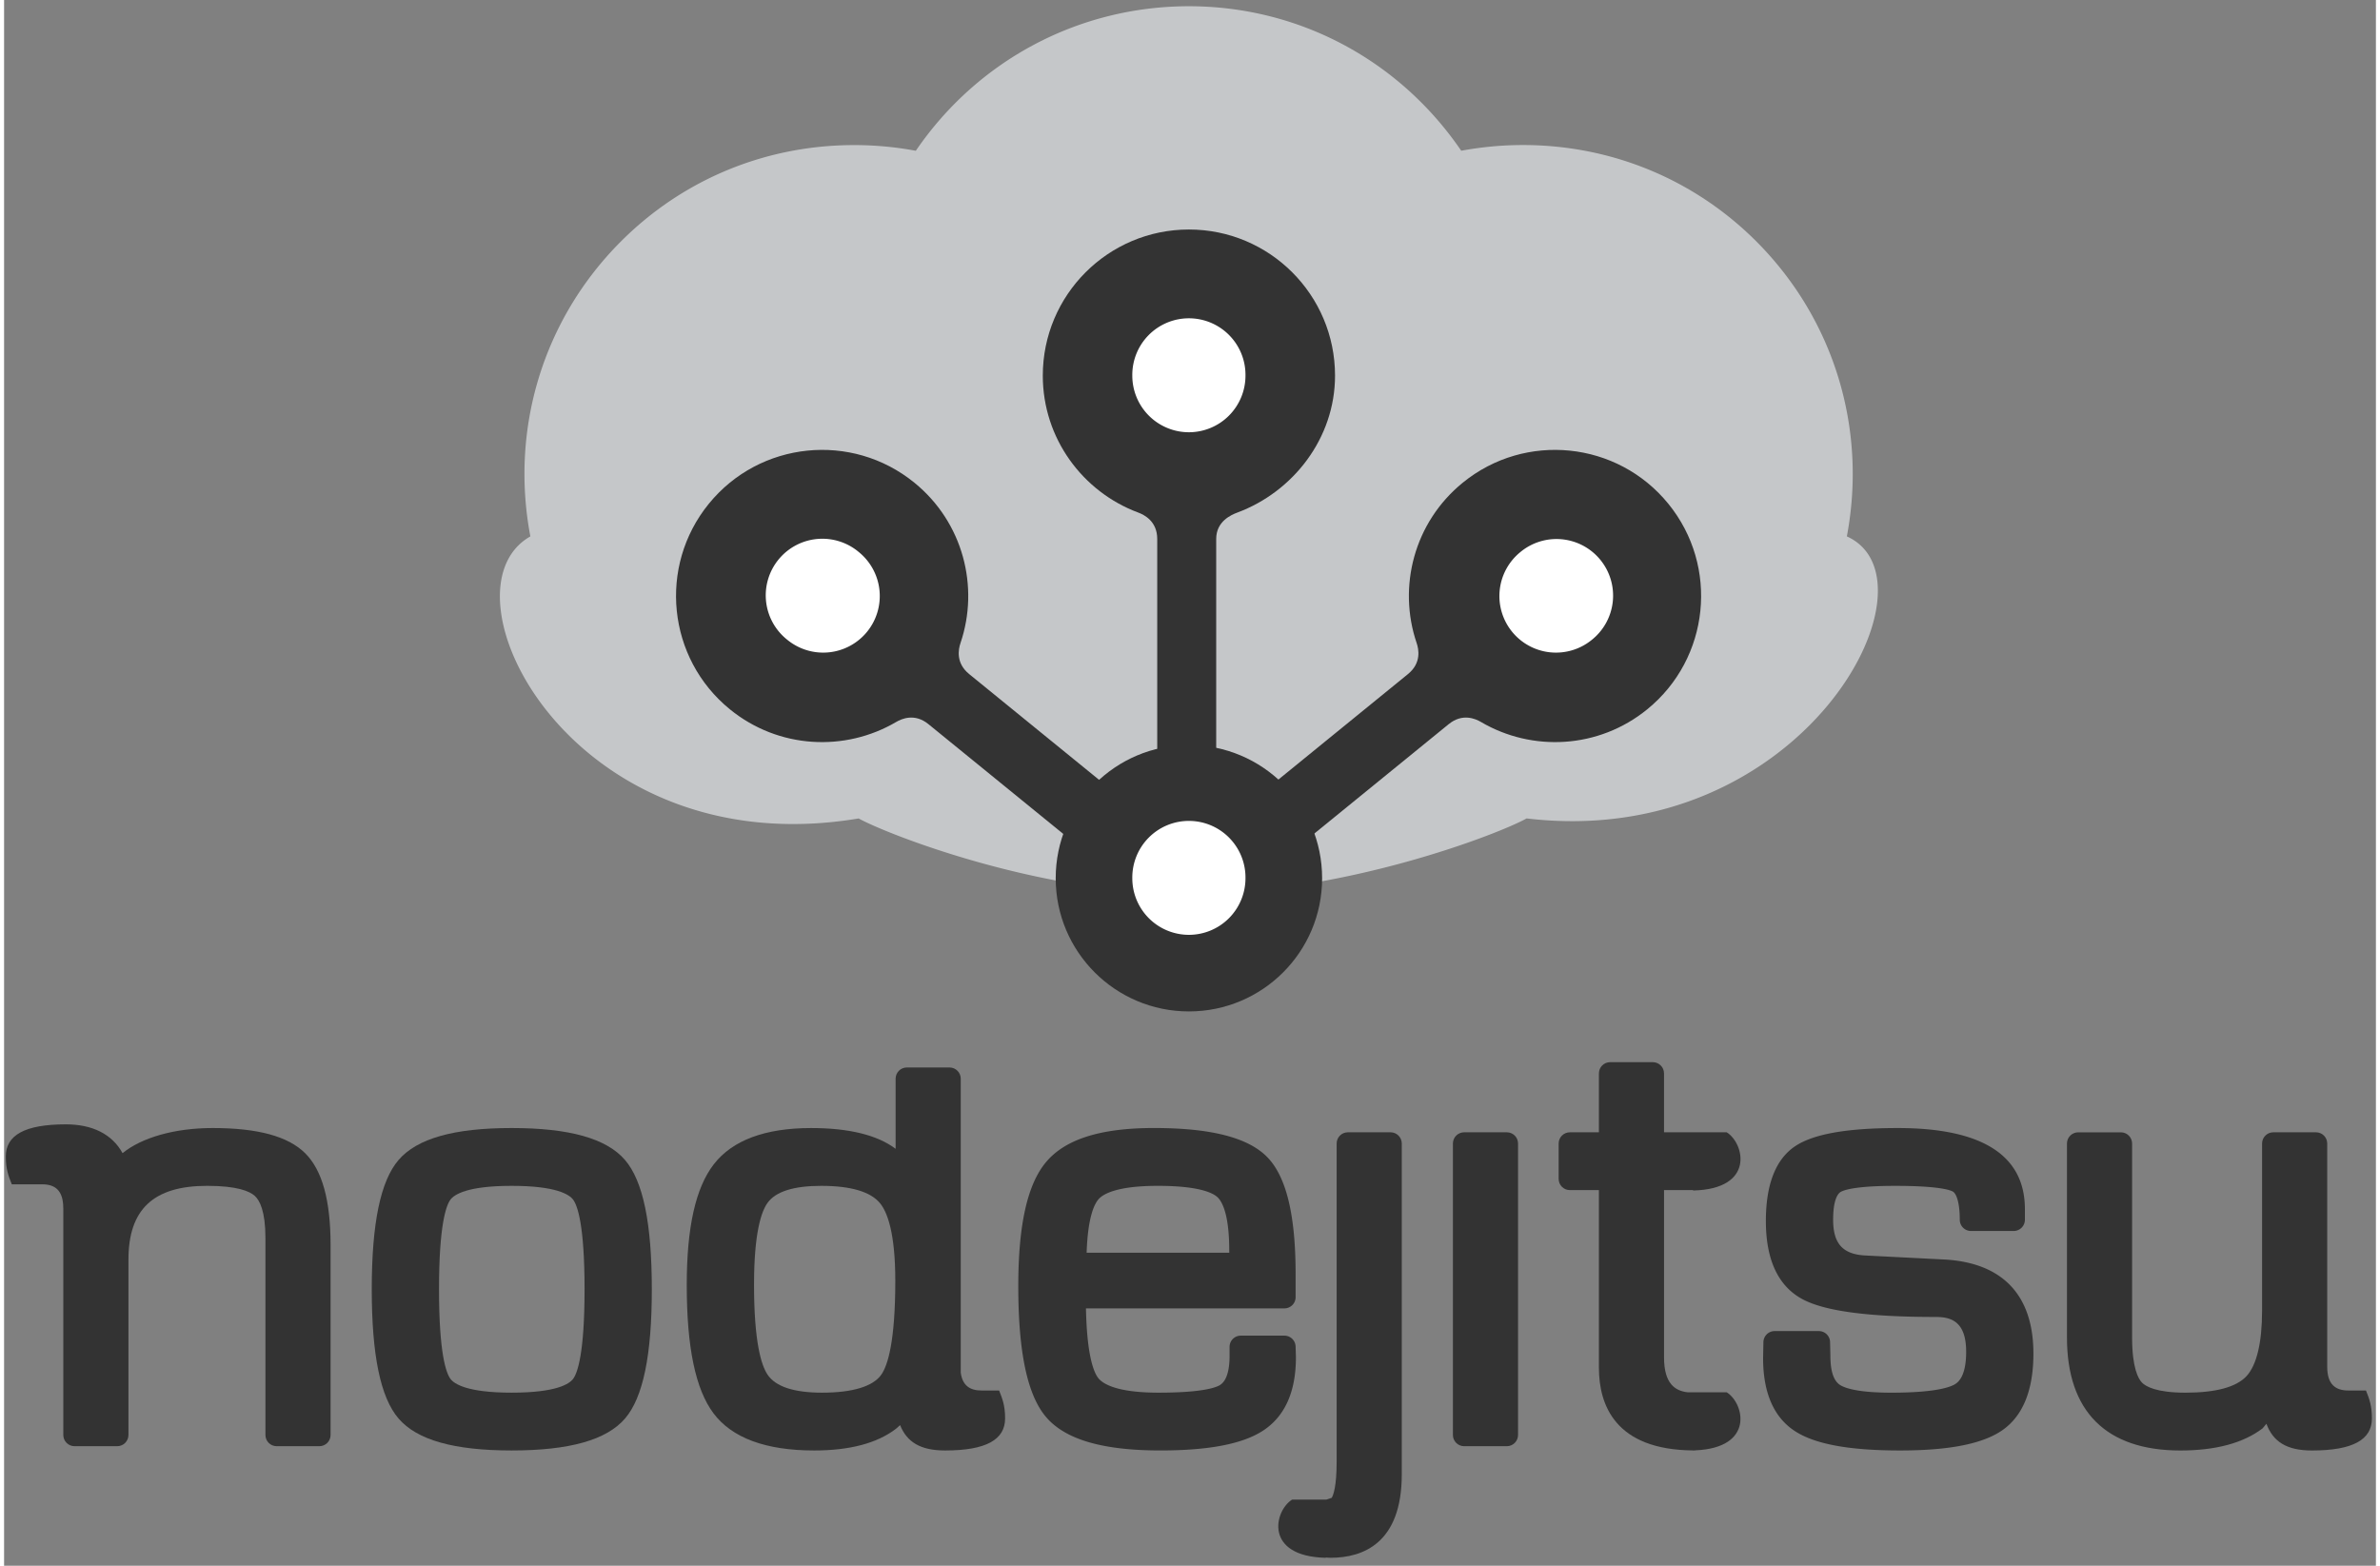 <svg xmlns="http://www.w3.org/2000/svg" xmlns:xlink="http://www.w3.org/1999/xlink" aria-hidden="true" role="img" class="iconify iconify--logos" width="1.52em" height="1em" preserveAspectRatio="xMidYMid meet" viewBox="0 0 256 169"><rect x="0" y="0" width="256" height="169" fill="#808080" stroke="none"/><g fill="#333"><path d="M22.512 121.755c-4.093 0-7.64 1.021-9.718 2.706l-.01-.003c-1.137-2.065-3.284-3.102-6.114-3.102c-4.46 0-6.48 1.184-6.48 3.462c0 1.368.28 2.104.644 3.012h3.283c1.37 0 2.272.641 2.272 2.555h.005v24.5c0 .668.545 1.211 1.212 1.211h4.606c.668 0 1.212-.543 1.212-1.212v-18.92c0-5.437 2.699-7.97 8.494-7.97c3.26 0 4.598.59 5.144 1.086c.524.472 1.148 1.646 1.148 4.548v21.256c0 .67.542 1.212 1.212 1.212h4.609c.668 0 1.21-.543 1.21-1.212v-20.466c0-4.854-.897-8.109-2.743-9.945c-1.844-1.828-5.11-2.718-9.986-2.718z"></path><path d="M54.781 121.755c-6.22 0-10.214 1.13-12.205 3.45c-1.946 2.265-2.892 6.828-2.892 13.952c0 7.122.945 11.684 2.891 13.95c1.992 2.321 5.984 3.45 12.206 3.45c6.244 0 10.247-1.129 12.24-3.448c1.946-2.267 2.892-6.83 2.892-13.952c0-7.124-.946-11.687-2.893-13.952c-1.992-2.322-5.995-3.45-12.239-3.45zm6.643 27.065c-.413.559-1.822 1.497-6.643 1.497c-4.792 0-6.198-.938-6.61-1.497c-.457-.624-1.227-2.708-1.227-9.663c0-6.958.77-9.041 1.227-9.666c.412-.558 1.818-1.496 6.61-1.496c4.821 0 6.23.938 6.643 1.496c.459.625 1.229 2.71 1.229 9.666c0 6.954-.77 9.04-1.229 9.663z"></path><path d="M138.188 144.164h-4.707a1.21 1.21 0 0 0-1.21 1.21v.988c0 1.153-.186 2.637-1.063 3.15c-.515.3-2.059.805-6.612.805c-4.582 0-6.038-.987-6.499-1.576c-.464-.593-1.225-2.353-1.326-7.52h21.417c.669 0 1.211-.542 1.211-1.212v-2.466c0-6.373-.992-10.503-3.036-12.623c-2.057-2.13-6.068-3.167-12.259-3.167c-5.737 0-9.538 1.195-11.62 3.653c-2.032 2.4-3.018 6.789-3.018 13.42c0 7.145.985 11.767 3.006 14.131c2.071 2.422 6.102 3.599 12.324 3.599c5.269 0 8.905-.705 11.112-2.155c2.34-1.54 3.525-4.19 3.525-7.91l-.034-1.152a1.212 1.212 0 0 0-1.211-1.175zm-20.024-14.763c.486-.527 1.959-1.406 6.367-1.406c4.429 0 5.924.76 6.423 1.213c.479.438 1.282 1.764 1.282 5.763l.006.243h-15.398c.126-3.926.864-5.322 1.32-5.813z"></path><path d="M149.647 122.215h-4.609c-.669 0-1.21.543-1.21 1.213v34.354c0 2.66-.357 3.59-.532 3.886l-.59.193h-3.69c-1.936 1.222-3.047 6.126 3.627 6.28l.006-.029c.17.009.355.028.514.028c3.51 0 7.695-1.563 7.695-9.01v-35.702c0-.67-.543-1.213-1.211-1.213z"></path><path d="M162.197 122.215h-4.608c-.667 0-1.212.543-1.212 1.213v31.456c0 .67.545 1.212 1.212 1.212h4.608c.668 0 1.21-.543 1.21-1.212v-31.456c0-.67-.541-1.213-1.21-1.213z"></path><path d="M209.325 135.94l-8.42-.428c-2.446-.122-3.489-1.275-3.489-3.858c0-2.266.558-2.85.799-2.994c.33-.2 1.561-.664 5.887-.664c4.82 0 5.996.475 6.242.62c.358.213.739 1.123.739 3.039c0 .667.543 1.211 1.211 1.211h4.608c.67 0 1.211-.544 1.211-1.211v-1.152c0-5.803-4.613-8.747-13.716-8.747c-5.496 0-9.124.643-11.092 1.967c-2.09 1.407-3.15 4.119-3.15 8.063c0 4.194 1.328 7.032 3.945 8.438c2.405 1.294 7.11 1.922 14.379 1.922c1.63 0 3.294.447 3.294 3.757c0 1.84-.405 3.018-1.208 3.504c-.562.34-2.2.912-6.86.912c-3.722 0-5.077-.526-5.553-.837c-.686-.452-1.033-1.501-1.033-3.146l-.034-1.48a1.212 1.212 0 0 0-1.212-1.185h-4.77c-.66 0-1.2.527-1.213 1.188l-.034 1.734c0 3.76 1.168 6.415 3.47 7.897c2.16 1.392 5.856 2.068 11.3 2.068c5.327 0 8.944-.717 11.059-2.191c2.223-1.55 3.347-4.333 3.347-8.267c.002-6.33-3.353-9.844-9.707-10.16z"></path><path d="M254.926 150.084h-1.908c-1.37 0-2.274-.644-2.274-2.556v-24.1c0-.669-.542-1.213-1.21-1.213h-4.608c-.669 0-1.213.544-1.213 1.214v18.032c0 3.453-.584 5.904-1.693 7.085c-1.105 1.177-3.317 1.773-6.573 1.773c-3.162 0-4.299-.68-4.695-1.084c-.398-.408-1.068-1.585-1.068-4.879V123.43c0-.67-.544-1.213-1.212-1.213h-4.608c-.667 0-1.211.544-1.211 1.213v20.927c0 7.983 4.23 12.203 12.235 12.203c3.816 0 6.786-.8 8.878-2.387l.415-.498c.708 1.922 2.179 2.885 4.906 2.885c4.464 0 6.48-1.185 6.48-3.463c.003-1.367-.277-2.104-.641-3.012z"></path><path d="M105.49 150.084c-1.208 0-2.051-.504-2.234-1.934v-31.72c0-.67-.543-1.212-1.21-1.212h-4.608c-.67 0-1.211.543-1.211 1.212v7.566c-1.982-1.488-5.033-2.24-9.121-2.24c-4.957 0-8.49 1.314-10.501 3.906c-1.965 2.537-2.922 6.799-2.922 13.034c0 6.738.947 11.271 2.894 13.859c2 2.656 5.65 4.003 10.858 4.003c3.84 0 6.793-.784 8.827-2.34l.449-.397c.73 1.824 2.193 2.737 4.851 2.737c4.464 0 6.482-1.184 6.482-3.462c0-1.366-.28-2.103-.645-3.011h-1.91v-.001zm-17.202.234c-3.044 0-5.024-.655-5.886-1.949c-.665-.991-1.457-3.484-1.457-9.708c0-5.606.788-7.89 1.452-8.822c.872-1.224 2.823-1.844 5.792-1.844c3.218 0 5.364.639 6.378 1.901c.741.921 1.625 3.116 1.625 8.338c0 6.57-.815 9.13-1.498 10.122c-.882 1.284-3.099 1.962-6.406 1.962z"></path><path d="M185.932 122.215h-6.769v-6.357c0-.67-.543-1.212-1.21-1.212h-4.608c-.67 0-1.21.543-1.21 1.212v6.357h-3.133c-.67 0-1.212.543-1.212 1.213v3.815c0 .67.541 1.212 1.212 1.212h3.133v19.16c0 4.052 1.775 8.876 10.17 8.937l.002.006c.018 0 .034-.004.051-.004c.036 0 .066.004.1.004c.031 0 .057-.015.085-.016c6.393-.269 5.3-5.057 3.389-6.262h-4.21c-1.355-.158-2.558-.909-2.558-3.785v-18.039h3.136l.007.04c6.673-.154 5.56-5.06 3.625-6.281z"></path></g><path d="M198.896 57.898c2.205-11.653-1.398-23.464-9.777-31.848c-6.706-6.705-15.65-10.396-25.181-10.396c-2.234 0-4.473.21-6.663.616C150.592 6.48 139.74.673 127.88.673c-11.853 0-22.792 5.809-29.473 15.601a36.25 36.25 0 0 0-6.656-.614c-9.524 0-18.468 3.69-25.165 10.393c-8.39 8.384-11.989 20.195-9.783 31.845c-10.384 5.877 4.493 35.628 35.435 30.442c2.712 1.527 19.1 8.127 35.642 8.16c16.68.035 33.517-6.51 36.448-8.163c29.748 3.535 45.175-25.665 34.568-30.44z" fill="#C5C7C9"></path><path d="M98.254 52.101c-6.757-5.5-16.688-4.484-22.188 2.272c-5.498 6.754-4.481 16.688 2.274 22.188c5.255 4.278 12.43 4.608 17.946 1.366c.6-.353 2.005-.969 3.478.231l21.367 17.396l4.399-5.404l-21.366-17.394c-1.474-1.2-1.158-2.696-.934-3.354c2.058-6.061.28-13.022-4.976-17.301z" fill="#333"></path><path d="M84.55 69.067a6.109 6.109 0 1 1 7.713-9.473a6.111 6.111 0 0 1 .882 8.597a6.11 6.11 0 0 1-8.596.876z" fill="#FFF"></path><path d="M157.438 52.101c6.756-5.5 16.688-4.484 22.188 2.272c5.498 6.754 4.481 16.688-2.275 22.188c-5.255 4.278-12.429 4.608-17.946 1.366c-.6-.353-2.005-.969-3.478.231L134.56 95.554l-4.399-5.404l21.366-17.394c1.474-1.2 1.159-2.696.934-3.354c-2.059-6.061-.28-13.022 4.977-17.301z" fill="#333"></path><path d="M171.362 69.067a6.108 6.108 0 1 0-7.712-9.473a6.11 6.11 0 0 0-.884 8.597a6.11 6.11 0 0 0 8.596.876z" fill="#FFF"></path><path d="M142.26 94.792c0 7.941-6.436 14.376-14.377 14.376c-7.94 0-14.378-6.436-14.378-14.376c0-7.942 6.437-14.379 14.378-14.379s14.377 6.437 14.377 14.38z" fill="#333"></path><path d="M127.88 100.902a6.11 6.11 0 0 1-6.107-6.111a6.108 6.108 0 1 1 12.215 0a6.11 6.11 0 0 1-6.109 6.111z" fill="#FFF"></path><path d="M143.654 40.544c0-8.712-7.059-15.772-15.77-15.772c-8.71 0-15.772 7.06-15.772 15.772c0 6.776 4.306 12.548 10.303 14.78c.653.242 2.048.944 2.048 2.843V85.57h6.365V58.167c0-1.9 1.629-2.6 2.28-2.842c6.002-2.229 10.546-8.003 10.546-14.78z" fill="#333"></path><path d="M121.773 40.542a6.108 6.108 0 1 1 12.215 0a6.11 6.11 0 0 1-6.109 6.113a6.11 6.11 0 0 1-6.106-6.113z" fill="#FFF"></path></svg>